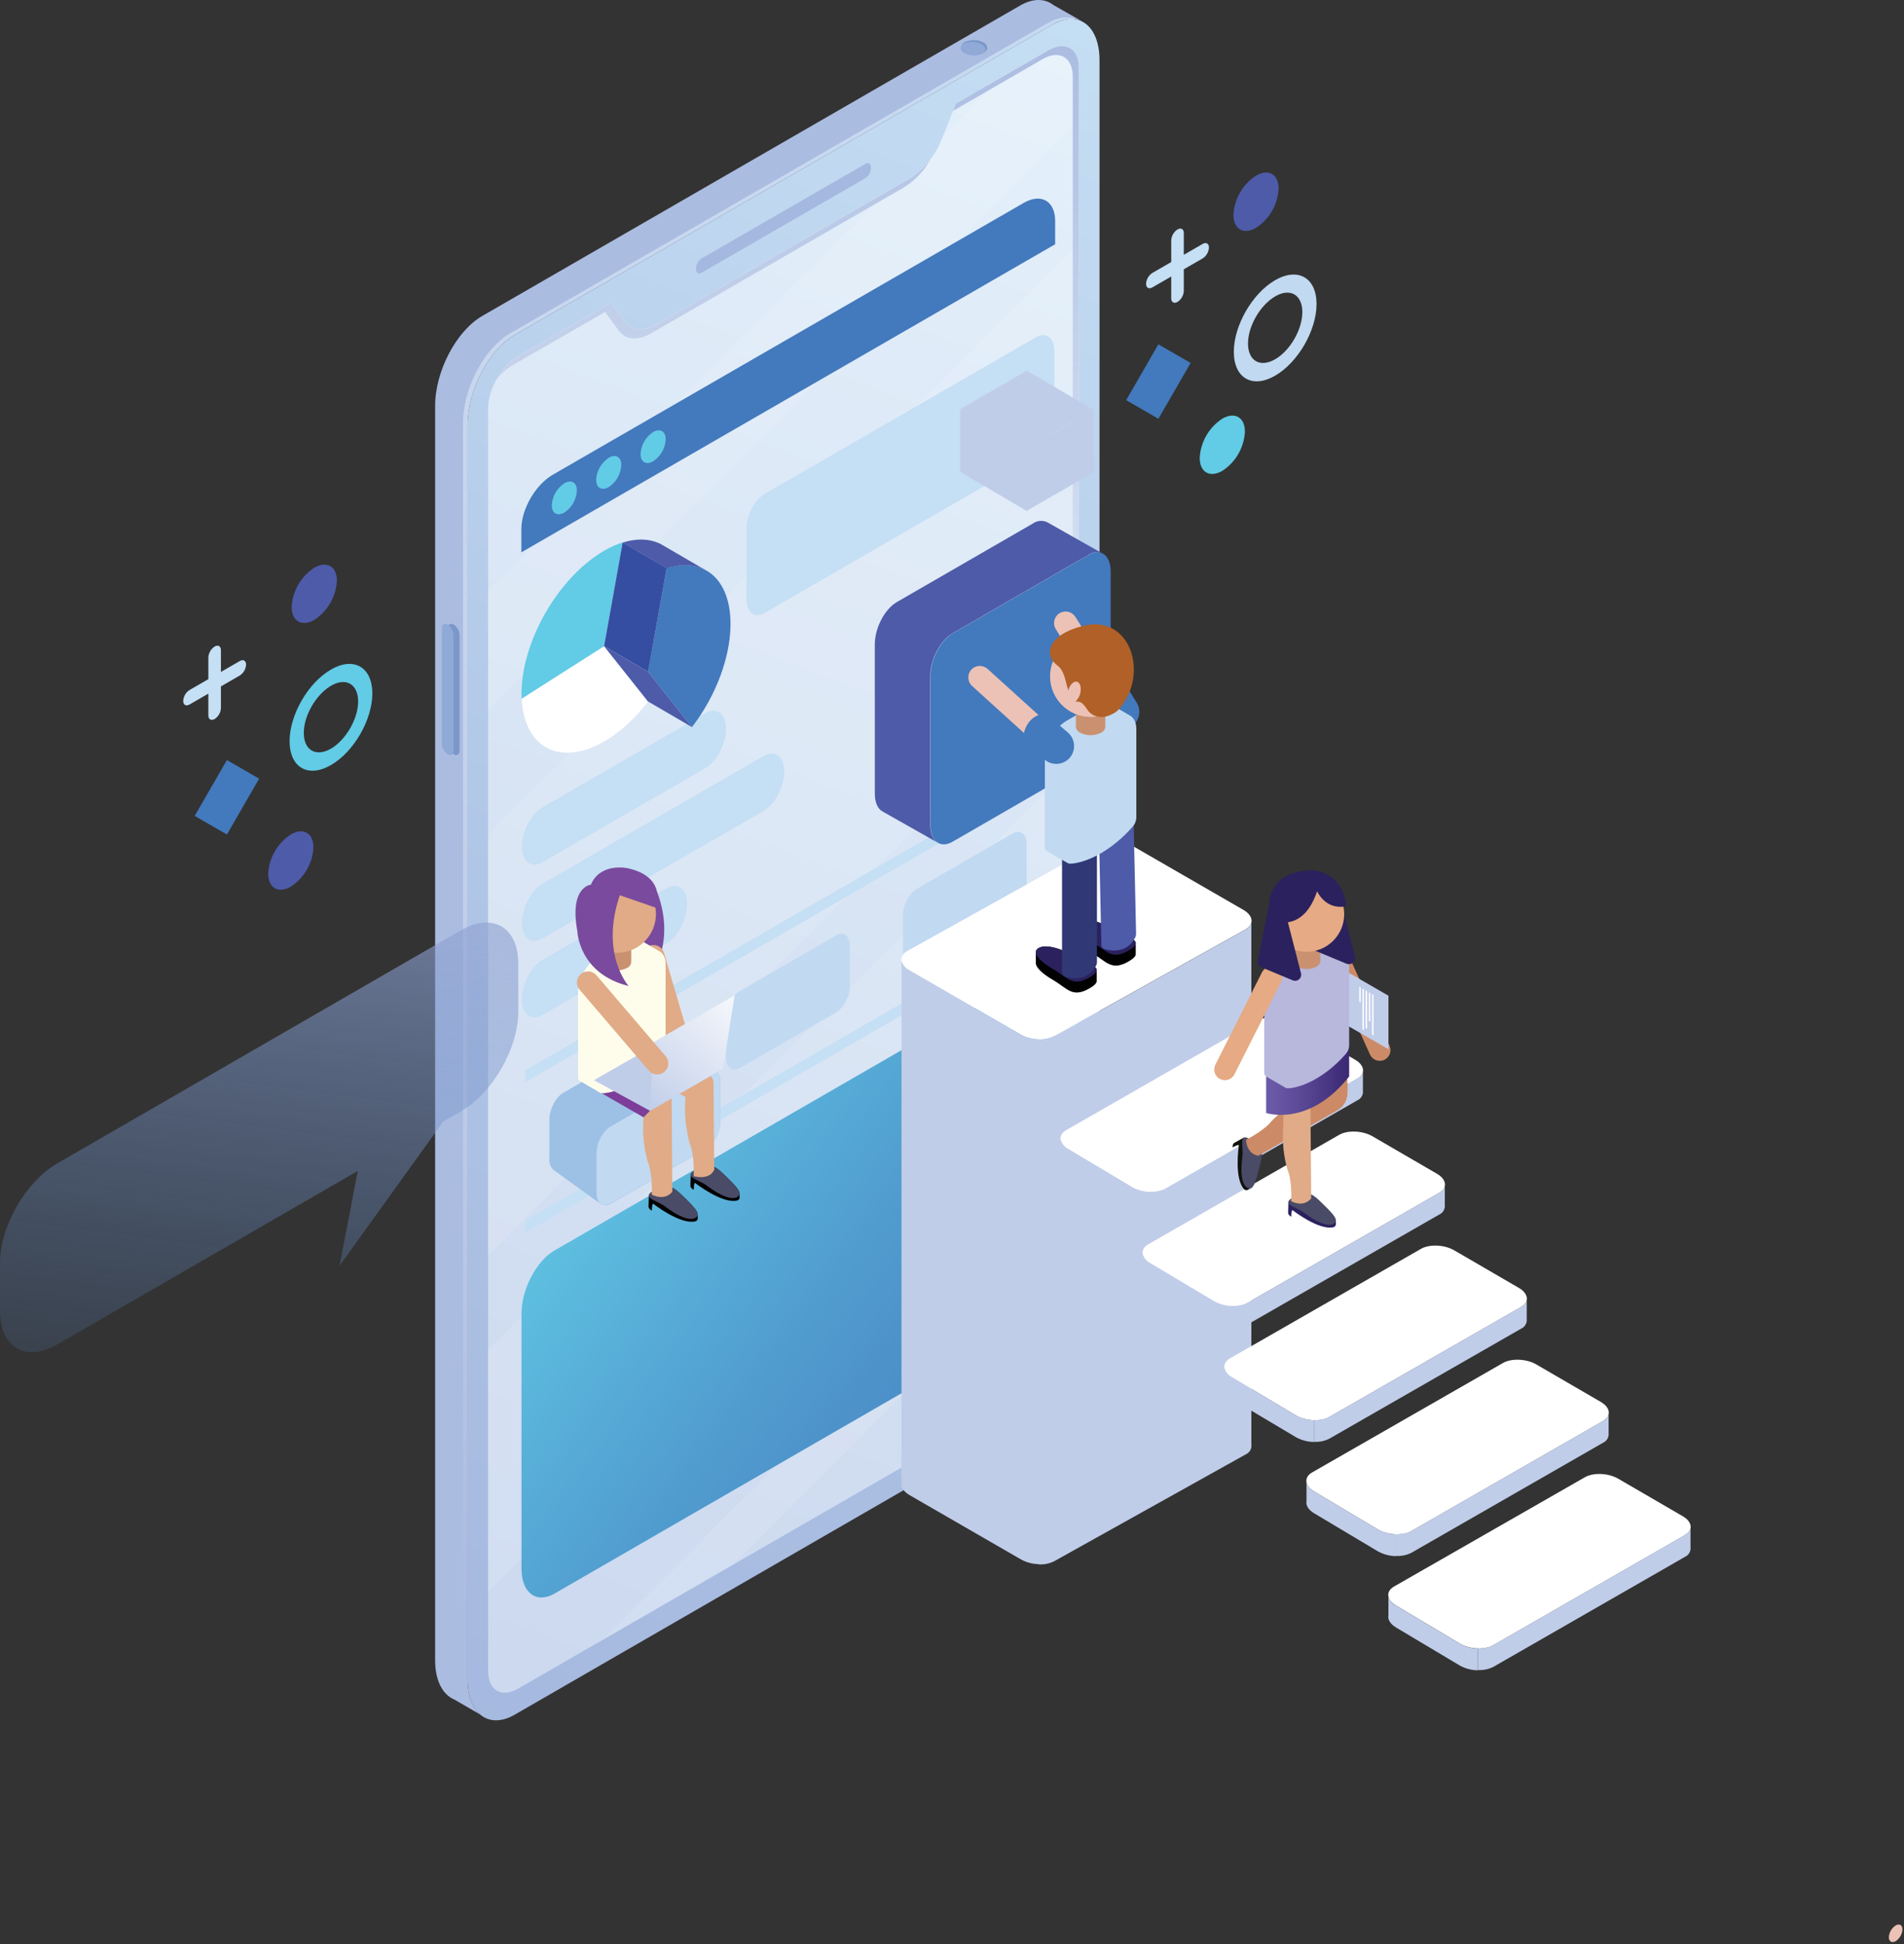 <svg width="659" height="673" viewBox="0 0 659 673" fill="none" xmlns="http://www.w3.org/2000/svg">
<rect x="0" y="0" width="659" height="673" fill="#333333" stroke="none"/>
<path d="M114.552 231.79C106.641 236.35 100.231 247.449 100.231 256.579C100.231 265.709 106.641 269.409 114.552 264.849C122.463 260.29 128.872 249.18 128.872 240.05C128.872 230.92 122.408 227.22 114.552 231.79ZM114.552 259.169C109.361 262.161 105.15 259.735 105.15 253.728C105.15 247.721 109.361 240.452 114.552 237.405C119.742 234.359 123.954 236.84 123.954 242.846C123.954 248.853 119.688 256.176 114.552 259.169V259.169Z" fill="#62CBE6"/>
<path d="M108.491 293.381C108.343 296.095 107.558 298.737 106.199 301.091C104.839 303.444 102.944 305.445 100.667 306.929C96.314 309.432 92.832 307.408 92.832 302.413C92.979 299.696 93.765 297.052 95.127 294.696C96.488 292.34 98.386 290.339 100.667 288.854C104.987 286.362 108.491 288.386 108.491 293.381Z" fill="#4D5BA9"/>
<path d="M116.609 201.05C116.462 203.764 115.676 206.405 114.317 208.759C112.957 211.113 111.062 213.113 108.785 214.597C104.432 217.1 100.95 215.076 100.95 210.081C101.097 207.364 101.883 204.72 103.245 202.364C104.606 200.008 106.504 198.007 108.785 196.523C113.105 194.031 116.609 196.055 116.609 201.05Z" fill="#4D5BA9"/>
<path d="M78.537 263.118L67.378 282.446L78.536 288.888L89.695 269.56L78.537 263.118Z" fill="#4379BD"/>
<path d="M82.995 228.842L76.466 232.607V225.077C76.466 223.684 75.498 223.129 74.29 223.814C73.656 224.226 73.129 224.782 72.751 225.436C72.373 226.09 72.154 226.825 72.114 227.579V235.11L65.585 238.875C64.952 239.287 64.425 239.843 64.046 240.497C63.668 241.151 63.45 241.885 63.408 242.64C63.408 244.022 64.388 244.577 65.585 243.891L72.114 240.115V247.656C72.114 249.038 73.082 249.604 74.29 248.908C74.923 248.498 75.451 247.944 75.829 247.292C76.207 246.639 76.426 245.906 76.466 245.153V237.612L82.995 233.847C83.627 233.436 84.154 232.882 84.532 232.23C84.91 231.578 85.129 230.846 85.172 230.093C85.172 228.711 84.192 228.145 82.995 228.842Z" fill="#C5DFF4"/>
<path d="M441.352 96.988C433.452 101.547 427.043 112.657 427.043 121.787C427.043 130.917 433.452 134.617 441.352 130.047C449.252 125.476 455.673 114.377 455.673 105.258C455.673 96.139 449.263 92.45 441.352 96.988ZM441.352 124.366C436.162 127.37 431.951 124.943 431.951 118.925C431.951 112.908 436.162 105.639 441.352 102.603C446.543 99.567 450.754 102.026 450.754 108.044C450.754 114.061 446.543 121.374 441.352 124.366Z" fill="#C1D9F1"/>
<path d="M430.884 149.449C430.738 152.165 429.953 154.808 428.593 157.163C427.234 159.519 425.338 161.521 423.06 163.007C418.708 165.499 415.236 163.475 415.236 158.491C415.383 155.776 416.168 153.132 417.527 150.777C418.887 148.421 420.782 146.419 423.06 144.933C427.38 142.441 430.884 144.454 430.884 149.449Z" fill="#62CBE6"/>
<path d="M442.549 65.322C442.402 68.037 441.617 70.68 440.257 73.036C438.898 75.391 437.003 77.394 434.725 78.88C430.373 81.372 426.901 79.348 426.901 74.353C427.051 71.638 427.837 68.996 429.196 66.641C430.555 64.285 432.449 62.283 434.725 60.795C439.045 58.303 442.549 60.327 442.549 65.322Z" fill="#4D5BA9"/>
<path d="M400.936 119.199L389.776 138.527L400.934 144.969L412.093 125.641L400.936 119.199Z" fill="#4379BD"/>
<path d="M416.259 84.441L409.73 88.217V80.676C409.73 79.294 408.761 78.739 407.554 79.424C406.922 79.836 406.396 80.39 406.018 81.042C405.64 81.694 405.42 82.426 405.377 83.179V90.72L398.848 94.485C398.215 94.894 397.687 95.448 397.309 96.1C396.931 96.753 396.713 97.486 396.672 98.239C396.672 99.632 397.64 100.187 398.848 99.49L405.377 95.725V103.266C405.377 104.648 406.357 105.203 407.554 104.518C408.186 104.107 408.712 103.553 409.09 102.901C409.468 102.248 409.688 101.516 409.73 100.763V93.222L416.259 89.457C416.891 89.046 417.418 88.493 417.796 87.84C418.174 87.188 418.393 86.456 418.435 85.703C418.424 84.31 417.456 83.744 416.259 84.441Z" fill="#C5DFF4"/>
<path d="M161.833 581.258V147.076C161.833 135.106 169.135 121.134 178.156 115.933L364.233 8.519C373.233 3.317 380.556 8.835 380.556 20.837V455.019C380.556 466.988 373.265 480.971 364.233 486.162L178.156 593.587C169.135 598.777 161.833 593.26 161.833 581.258Z" fill="url(#paint0_linear)"/>
<path d="M374.909 7.681L374.571 7.496C374.687 7.551 374.8 7.613 374.909 7.681V7.681Z" fill="#ABBCE1"/>
<path d="M166.284 593.576C163.531 591.269 161.833 587.047 161.833 581.258V147.076C161.833 135.106 169.135 121.134 178.156 115.933L364.234 8.519C368.162 6.245 371.775 6.016 374.593 7.431L364.658 1.772C361.698 -0.556 357.574 -0.687 353.004 1.957L166.926 109.371C157.927 114.572 150.604 128.512 150.604 140.515V574.696C150.604 581.889 153.237 586.666 157.274 588.352L166.284 593.576Z" fill="#ABBCE1"/>
<path style="mix-blend-mode:screen" d="M362.656 7.964L176.578 115.378C167.579 120.579 160.256 134.519 160.256 146.522V580.703C160.256 585.785 161.583 589.68 163.782 592.118L166.273 593.543C163.52 591.236 161.823 587.014 161.823 581.225V147.044C161.823 135.074 169.124 121.102 178.145 115.9L364.223 8.487C366.686 6.875 369.666 6.25 372.569 6.735C369.795 5.516 366.367 5.81 362.656 7.964ZM374.626 7.475C374.739 7.537 374.848 7.606 374.953 7.681V7.681L374.626 7.475Z" fill="url(#paint1_linear)"/>
<path d="M362.983 17.366L330.871 35.865L326.061 47.944C323.71 53.831 319.532 59.043 314.918 61.676L227.418 112.189C222.847 114.834 218.614 114.507 216.275 111.33L211.454 104.801L179.353 123.299C173.608 126.618 168.95 134.693 168.95 141.32V578.548C168.95 585.175 173.608 587.874 179.353 584.555L362.983 478.643C368.728 475.378 373.385 467.26 373.385 460.623V23.405C373.385 16.767 368.728 14.101 362.983 17.366Z" fill="url(#paint2_linear)"/>
<path d="M299.596 61.633L242.739 94.463C241.716 95.051 240.889 94.463 240.889 93.059C240.9 92.367 241.074 91.686 241.395 91.072C241.716 90.458 242.176 89.928 242.739 89.523L299.596 56.693C300.619 56.105 301.446 56.693 301.446 58.096C301.436 58.789 301.263 59.471 300.942 60.085C300.62 60.699 300.159 61.229 299.596 61.633V61.633Z" fill="#A5B8DF"/>
<path d="M157.176 261.171L156.904 261.008C156.332 260.6 155.864 260.064 155.537 259.442C155.21 258.82 155.034 258.131 155.021 257.428V217.59C155.021 216.219 155.87 215.577 156.904 216.176L157.176 216.328C157.747 216.739 158.214 217.278 158.541 217.901C158.868 218.525 159.045 219.215 159.059 219.919V259.746C159.059 261.117 158.21 261.77 157.176 261.171Z" fill="#7B97C9"/>
<path d="M155.097 261.171L154.814 261.008C154.242 260.6 153.774 260.064 153.447 259.442C153.12 258.82 152.944 258.131 152.932 257.428V217.59C152.932 216.219 153.78 215.577 154.814 216.176L155.097 216.328C155.665 216.742 156.129 217.281 156.453 217.904C156.778 218.527 156.954 219.217 156.969 219.919V259.746C156.99 261.117 156.12 261.77 155.097 261.171Z" fill="#90A9D6"/>
<path d="M340.348 14.678C342.144 15.712 342.144 17.388 340.348 18.432C339.337 18.947 338.219 19.216 337.084 19.216C335.949 19.216 334.83 18.947 333.819 18.432C332.024 17.344 332.024 15.712 333.819 14.678C334.83 14.163 335.949 13.895 337.084 13.895C338.219 13.895 339.337 14.163 340.348 14.678V14.678Z" fill="#90A9D6"/>
<path d="M340.348 14.678C339.337 14.163 338.218 13.895 337.083 13.895C335.948 13.895 334.83 14.163 333.819 14.678C333.415 14.904 333.065 15.216 332.796 15.592C332.926 15.494 333.046 15.396 333.188 15.309C334.199 14.794 335.317 14.526 336.452 14.526C337.587 14.526 338.706 14.794 339.717 15.309C341.044 16.082 341.382 17.203 340.739 18.149C342.111 17.105 341.98 15.625 340.348 14.678Z" fill="#7B97C9"/>
<g style="mix-blend-mode:overlay" opacity="0.32">
<g style="mix-blend-mode:overlay" opacity="0.32">
<path d="M373.331 230.191V84.506L168.896 288.942V434.626L373.331 230.191Z" fill="white"/>
</g>
<g style="mix-blend-mode:overlay" opacity="0.32">
<path d="M168.896 246.133L373.331 41.698V23.405C373.331 16.768 368.673 14.08 362.928 17.399L346.496 26.877L326.43 46.953L326.006 48.042C323.656 53.929 319.477 59.141 314.863 61.774L307.246 66.181L168.896 204.532V246.133Z" fill="white"/>
</g>
<g style="mix-blend-mode:overlay" opacity="0.32">
<path d="M373.331 346.582V262.891L168.896 467.337V551.017L373.331 346.582Z" fill="white"/>
</g>
<g style="mix-blend-mode:overlay" opacity="0.32">
<path d="M373.331 421.927V402.786L208.07 568.047L253.36 541.898L373.331 421.927Z" fill="white"/>
</g>
</g>
<path style="mix-blend-mode:overlay" d="M314.918 61.742L227.417 112.255C222.847 114.899 218.614 114.572 216.275 111.395L211.454 104.866L179.353 123.365C176.202 125.336 173.621 128.097 171.866 131.374C173.355 129.419 175.201 127.765 177.307 126.499L209.419 108L214.229 114.529C216.579 117.695 220.758 118.022 225.372 115.388L312.872 64.875C316.697 62.48 319.85 59.151 322.034 55.202C320.118 57.831 317.699 60.054 314.918 61.742V61.742ZM362.982 17.366L330.87 35.865L329.88 38.367L360.893 20.456C366.638 17.137 371.296 19.825 371.296 26.463V463.746C371.177 467.278 370.174 470.723 368.379 473.768C371.402 470.029 373.155 465.425 373.385 460.623V23.405C373.385 16.767 368.728 14.101 362.982 17.366Z" fill="url(#paint3_linear)"/>
<path d="M244.142 265.916L187.775 298.463C183.847 300.726 180.647 298.321 180.647 293.076C180.647 287.831 183.847 281.738 187.775 279.463L244.142 246.916C248.082 244.653 251.27 247.058 251.27 252.303C251.27 257.548 248.082 263.641 244.142 265.916Z" fill="#C5DFF4"/>
<path d="M264.306 280.704L187.775 324.884C183.847 327.158 180.647 324.753 180.647 319.497C180.647 314.252 183.847 308.159 187.775 305.895L264.306 261.704C268.245 259.43 271.434 261.846 271.434 267.091C271.434 272.347 268.245 278.441 264.306 280.704Z" fill="#C5DFF4"/>
<path d="M230.682 326.571L187.775 351.338C183.847 353.612 180.647 351.196 180.647 345.897C180.647 340.652 183.847 334.558 187.775 332.284L230.682 307.517C234.621 305.243 237.809 307.658 237.809 312.903C237.809 318.203 234.621 324.297 230.682 326.571Z" fill="#C5DFF4"/>
<path d="M353.537 458.348L191.921 551.659C185.642 555.293 180.495 551.398 180.495 543.019V454.724C180.495 446.345 185.642 436.508 191.921 432.885L353.537 339.574C359.826 335.939 364.973 339.835 364.973 348.214V436.508C364.973 444.887 359.826 454.724 353.537 458.348Z" fill="url(#paint4_linear)"/>
<path d="M365.202 84.56V76.508C365.202 69.587 360.338 66.78 354.32 70.24L191.334 164.334C185.338 167.806 180.452 176.228 180.452 183.149V191.201L365.202 84.56Z" fill="#4379BD"/>
<path d="M199.68 169.819C199.607 171.342 199.174 172.826 198.418 174.15C197.661 175.474 196.602 176.6 195.327 177.436C192.912 178.829 190.975 177.697 190.975 174.912C191.049 173.389 191.483 171.905 192.239 170.582C192.995 169.258 194.053 168.132 195.327 167.294C197.721 165.901 199.68 167.033 199.68 169.819Z" fill="#62CBE6"/>
<path d="M215.045 161.005C214.97 162.527 214.537 164.011 213.781 165.334C213.025 166.658 211.966 167.784 210.693 168.622C208.277 170.015 206.34 168.883 206.34 166.097C206.413 164.574 206.845 163.09 207.602 161.766C208.358 160.442 209.417 159.316 210.693 158.48C213.087 157.033 215.045 158.164 215.045 161.005Z" fill="#62CBE6"/>
<path d="M230.409 152.082C230.335 153.604 229.902 155.088 229.145 156.411C228.389 157.735 227.331 158.861 226.057 159.699C223.641 161.092 221.704 159.96 221.704 157.174C221.777 155.651 222.21 154.167 222.966 152.843C223.723 151.519 224.782 150.393 226.057 149.557C228.451 148.164 230.409 149.296 230.409 152.082Z" fill="#62CBE6"/>
<path d="M209.081 223.684L224.316 242.868C212.128 258.734 196.023 264.958 186.926 257.297C183.107 254.033 180.887 248.668 180.571 241.878L209.081 223.684Z" fill="white"/>
<path d="M209.082 223.684L180.528 241.878C180.06 231.627 183.977 219.179 191.072 208.449C197.906 198.101 206.927 190.483 215.502 187.774L209.082 223.684Z" fill="#62CBE6"/>
<path d="M224.306 232.541L230.737 196.632C236.939 194.706 242.489 195.544 246.504 198.895C256.385 207.252 254.503 229.299 242.326 247.743C241.419 249.107 240.48 250.424 239.507 251.693L224.306 232.541Z" fill="#4379BD"/>
<path d="M230.737 196.664L215.502 187.807L209.082 223.684L224.316 232.541L230.737 196.664Z" fill="#354EA1"/>
<path d="M244.861 197.741L229.724 188.938C225.883 186.522 220.943 186.12 215.502 187.85L230.736 196.708C236.134 194.988 241.03 195.38 244.861 197.741Z" fill="#4D5BA9"/>
<path d="M224.294 242.835L239.528 251.726L224.294 232.541L209.06 223.684L224.294 242.868V242.835Z" fill="#4D5BA9"/>
<path d="M365.202 320.792L181.91 426.617V422.515L365.202 316.701V320.792Z" fill="#C5DFF4"/>
<path d="M365.202 268.734L181.91 374.559V370.457L365.202 264.632V268.734Z" fill="#C5DFF4"/>
<path d="M289.312 350.532L256.167 369.662C253.49 371.218 251.313 369.575 251.313 365.995V352.284C251.313 348.704 253.49 344.558 256.167 343.013L289.312 323.872C292 322.327 294.166 323.97 294.166 327.539V341.261C294.166 344.83 292 348.987 289.312 350.532Z" fill="#C1D9F1"/>
<path d="M350.48 315.221L317.334 334.351C314.646 335.907 312.48 334.264 312.48 330.684V316.973C312.48 313.393 314.657 309.247 317.334 307.702L350.48 288.561C353.156 287.015 355.333 288.658 355.333 292.228V305.95C355.333 309.519 353.156 313.676 350.48 315.221Z" fill="#C1D9F1"/>
<path d="M207.841 416.726C208.347 417.088 208.954 417.283 209.576 417.283C210.199 417.283 210.806 417.088 211.312 416.726L244.458 397.585C247.146 396.04 249.311 391.883 249.311 388.314V374.505C249.383 373.799 249.286 373.086 249.026 372.425C248.767 371.764 248.353 371.175 247.82 370.707L231.628 359.14C231.122 358.777 230.515 358.583 229.893 358.583C229.27 358.583 228.663 358.777 228.157 359.14L195.011 378.281C192.323 379.826 190.158 383.972 190.158 387.552V401.263C190.087 401.969 190.186 402.681 190.445 403.342C190.704 404.002 191.117 404.591 191.649 405.061L207.841 416.726Z" fill="#9DC0E5"/>
<path d="M244.458 397.487L211.312 416.628C208.635 418.173 206.459 416.53 206.459 412.961V399.239C206.459 395.669 208.635 391.513 211.312 389.967L244.458 370.826C247.146 369.281 249.311 370.924 249.311 374.505V388.215C249.311 391.785 247.146 395.942 244.458 397.487Z" fill="#C1D9F1"/>
<path d="M358.597 157.925L264.72 212.149C261.216 214.173 258.365 212.018 258.365 207.35V183.084C258.365 178.405 261.216 172.964 264.72 170.94L358.575 116.76C362.09 114.725 364.93 116.879 364.93 121.559V145.77C364.952 150.471 362.112 155.901 358.597 157.925Z" fill="#C5DFF4"/>
<path d="M300.13 181.212L264.612 201.724C263.763 202.214 263.077 201.724 263.077 200.571V200.473C263.087 199.9 263.231 199.338 263.497 198.832C263.764 198.325 264.145 197.889 264.612 197.556L300.13 177.044C300.978 176.555 301.664 177.044 301.664 178.198V178.296C301.654 178.868 301.51 179.43 301.244 179.937C300.977 180.443 300.596 180.88 300.13 181.212V181.212Z" fill="url(#paint5_linear)"/>
<path d="M310.141 167.404L264.612 193.65C263.763 194.14 263.077 193.65 263.077 192.497V192.399C263.087 191.825 263.231 191.262 263.497 190.753C263.763 190.245 264.145 189.806 264.612 189.472L310.141 163.192C310.989 162.703 311.675 163.192 311.675 164.346V164.433C311.674 165.014 311.534 165.587 311.267 166.104C311.001 166.62 310.614 167.066 310.141 167.404V167.404Z" fill="url(#paint6_linear)"/>
<path d="M310.141 159.373L264.612 185.663C263.763 186.142 263.077 185.663 263.077 184.499V184.412C263.085 183.837 263.228 183.273 263.495 182.765C263.761 182.256 264.144 181.818 264.612 181.484L310.141 155.205C310.989 154.715 311.675 155.205 311.675 156.358V156.445C311.667 157.02 311.524 157.584 311.257 158.092C310.991 158.601 310.608 159.04 310.141 159.373Z" fill="url(#paint7_linear)"/>
<path d="M378.565 163.453L355.332 176.86V155.14L378.565 141.733V163.453Z" fill="url(#paint8_linear)"/>
<path d="M378.565 141.733L378.412 141.82L355.561 128.414V128.24L332.328 141.657V163.366L355.332 176.859V155.139L378.565 141.733Z" fill="#C0CDE9"/>
<path d="M376.802 264.186L329.695 291.39C325.473 293.828 322.078 291.238 322.078 285.601V233.913C322.078 228.276 325.506 221.736 329.695 219.288L376.802 192.083C381.035 189.646 384.42 192.236 384.42 197.872V249.528C384.42 255.197 380.981 261.748 376.802 264.186Z" fill="#4379BD"/>
<path d="M321.99 285.601V233.913C321.99 228.276 325.418 221.736 329.608 219.288L376.715 192.083C377.411 191.597 378.22 191.295 379.066 191.208C379.911 191.12 380.765 191.249 381.546 191.583V191.583L362.47 180.788C361.679 180.413 360.803 180.256 359.93 180.333C359.058 180.409 358.222 180.717 357.508 181.223L310.401 208.428C306.179 210.865 302.784 217.416 302.784 223.053V274.708C302.784 277.908 303.872 280.149 305.603 280.998L324.689 291.793C323.035 290.889 321.99 288.713 321.99 285.601Z" fill="#4D5BA9"/>
<path d="M357.454 240.137C361.589 235.784 364.517 229.429 364.517 223.956C364.517 216.73 359.446 213.803 353.2 217.427C346.954 221.05 341.872 229.81 341.872 237.014C341.872 242.455 344.799 245.491 348.945 245.045C339.293 252.825 331.948 266.667 331.534 278.604L374.931 253.576C374.441 242.15 367.107 236.775 357.454 240.137Z" fill="url(#paint9_linear)"/>
<path d="M431.211 321.685L364.898 358.682C361.96 360.38 356.78 360.162 353.385 358.204L314.776 335.896C311.381 333.937 311.011 330.945 313.949 329.258L380.328 292.26C383.266 290.563 388.446 290.78 391.83 292.739L430.471 315.047C433.757 317.005 434.127 319.998 431.211 321.685Z" fill="white"/>
<path d="M433.115 500.026V319.389C432.982 319.896 432.742 320.369 432.409 320.775C432.077 321.181 431.66 321.51 431.189 321.739L364.875 358.737C363.218 359.565 361.371 359.94 359.521 359.825V541.55C361.371 541.665 363.218 541.29 364.875 540.462L431.189 503.464C431.84 503.179 432.381 502.689 432.729 502.068C433.077 501.448 433.212 500.73 433.115 500.026V500.026Z" fill="url(#paint10_linear)"/>
<path style="mix-blend-mode:color-dodge" d="M353.362 358.204L314.776 335.896C314.111 335.579 313.522 335.124 313.047 334.561C312.572 333.998 312.223 333.34 312.022 332.632V513.269C311.729 514.727 312.665 516.337 314.776 517.556L353.417 539.864C355.308 540.894 357.422 541.447 359.576 541.474V359.749C357.409 359.75 355.276 359.22 353.362 358.204V358.204Z" fill="url(#paint11_linear)"/>
<path d="M353.362 358.204L314.776 335.896C314.111 335.579 313.522 335.124 313.047 334.561C312.572 333.998 312.223 333.34 312.022 332.632V513.269C311.729 514.727 312.665 516.337 314.776 517.556L353.417 539.864C355.308 540.894 357.422 541.447 359.576 541.474V359.749C357.409 359.75 355.276 359.22 353.362 358.204V358.204Z" fill="#C0CDE9"/>
<path d="M469.797 373.427L403.419 411.513C400.481 413.211 395.301 412.993 391.917 411.034L369.859 397.878C366.464 395.92 366.094 392.927 369.032 391.23L435.095 353.339C438.033 351.642 443.213 351.86 446.597 353.818L468.916 366.789C472.365 368.748 472.735 371.74 469.797 373.427Z" fill="white"/>
<path d="M471.724 377.552V371.022C471.591 371.53 471.351 372.003 471.018 372.409C470.686 372.814 470.269 373.143 469.798 373.373L403.419 411.459C401.768 412.293 399.922 412.669 398.076 412.547V420.088C399.922 420.21 401.767 419.834 403.419 419L469.798 380.914C470.436 380.633 470.967 380.154 471.314 379.549C471.66 378.944 471.804 378.244 471.724 377.552V377.552Z" fill="url(#paint12_linear)"/>
<path style="mix-blend-mode:color-dodge" d="M391.971 411.034L369.913 397.878C369.247 397.563 368.657 397.109 368.182 396.546C367.706 395.982 367.358 395.324 367.16 394.614V401.143C366.856 402.601 367.802 404.211 369.913 405.43L391.971 418.597C393.865 419.619 395.978 420.168 398.13 420.197V412.656C395.975 412.625 393.861 412.069 391.971 411.034V411.034Z" fill="url(#paint13_linear)"/>
<path d="M391.971 411.034L369.913 397.878C369.247 397.563 368.657 397.109 368.182 396.546C367.706 395.982 367.358 395.324 367.16 394.614V401.143C366.856 402.601 367.802 404.211 369.913 405.43L391.971 418.597C393.865 419.619 395.978 420.168 398.13 420.197V412.656C395.975 412.625 393.861 412.069 391.971 411.034V411.034Z" fill="#C0CDE9"/>
<path d="M498.144 412.928L431.766 451.014C428.828 452.712 423.659 452.494 420.264 450.536L398.261 437.401C394.866 435.443 394.496 432.45 397.434 430.753L463.497 392.862C466.435 391.165 471.615 391.382 474.999 393.341L497.317 406.312C500.712 408.249 501.082 411.285 498.144 412.928Z" fill="white"/>
<path d="M500.071 417.085V410.556C499.938 411.063 499.697 411.536 499.365 411.942C499.032 412.348 498.616 412.677 498.144 412.906L431.766 450.992C430.114 451.827 428.269 452.202 426.423 452.08V459.621C428.269 459.743 430.114 459.367 431.766 458.533L498.144 420.447C498.782 420.166 499.314 419.688 499.66 419.083C500.007 418.478 500.151 417.777 500.071 417.085V417.085Z" fill="url(#paint14_linear)"/>
<path style="mix-blend-mode:color-dodge" d="M420.329 450.536L398.261 437.401C397.595 437.086 397.004 436.632 396.529 436.069C396.054 435.505 395.706 434.846 395.508 434.137V440.666C395.203 442.124 396.15 443.734 398.261 444.953L420.329 458.077C422.223 459.098 424.336 459.647 426.488 459.676V452.135C424.336 452.111 422.221 451.562 420.329 450.536V450.536Z" fill="url(#paint15_linear)"/>
<path d="M420.329 450.536L398.261 437.401C397.595 437.086 397.004 436.632 396.529 436.069C396.054 435.505 395.706 434.846 395.508 434.137V440.666C395.203 442.124 396.15 443.734 398.261 444.953L420.329 458.077C422.223 459.098 424.336 459.647 426.488 459.676V452.135C424.336 452.111 422.221 451.562 420.329 450.536V450.536Z" fill="#C0CDE9"/>
<path d="M526.491 452.429L460.112 490.515C457.174 492.213 452.005 491.995 448.61 490.036L426.553 476.88C423.158 474.922 422.788 471.929 425.726 470.232L491.789 432.341C494.727 430.644 499.907 430.861 503.291 432.82L525.609 445.791C529.059 447.75 529.429 450.742 526.491 452.429Z" fill="white"/>
<path d="M528.417 456.586V450.057C528.285 450.564 528.044 451.037 527.712 451.443C527.379 451.849 526.963 452.177 526.491 452.407L460.113 490.493C458.461 491.327 456.616 491.703 454.77 491.581V499.122C456.616 499.244 458.461 498.868 460.113 498.034L526.491 459.948C527.129 459.667 527.66 459.189 528.007 458.584C528.353 457.978 528.497 457.278 528.417 456.586Z" fill="url(#paint16_linear)"/>
<path style="mix-blend-mode:color-dodge" d="M448.621 490.036L426.564 476.88C425.898 476.565 425.307 476.11 424.832 475.547C424.357 474.984 424.009 474.325 423.811 473.615V480.144C423.506 481.602 424.453 483.213 426.564 484.432L448.621 497.577C450.515 498.599 452.628 499.147 454.78 499.176V491.635C452.628 491.612 450.513 491.062 448.621 490.036Z" fill="url(#paint17_linear)"/>
<path d="M448.621 490.036L426.564 476.88C425.898 476.565 425.307 476.11 424.832 475.547C424.357 474.984 424.009 474.325 423.811 473.615V480.144C423.506 481.602 424.453 483.213 426.564 484.432L448.621 497.577C450.515 498.599 452.628 499.147 454.78 499.176V491.635C452.628 491.612 450.513 491.062 448.621 490.036Z" fill="#C0CDE9"/>
<path d="M554.839 491.929L488.514 530.015C485.587 531.713 480.407 531.495 477.012 529.536L454.955 516.38C451.56 514.422 451.19 511.429 454.128 509.732L520.191 471.841C523.129 470.144 528.309 470.361 531.704 472.32L554.012 485.291C557.439 487.25 557.777 490.242 554.839 491.929Z" fill="white"/>
<path d="M556.764 496.086V489.557C556.632 490.065 556.391 490.538 556.058 490.943C555.726 491.349 555.31 491.678 554.838 491.908L488.514 529.994C486.862 530.828 485.017 531.204 483.171 531.082V538.623C485.017 538.744 486.862 538.369 488.514 537.535L554.838 499.449C555.476 499.167 556.007 498.689 556.354 498.084C556.701 497.479 556.844 496.779 556.764 496.086Z" fill="url(#paint18_linear)"/>
<path style="mix-blend-mode:color-dodge" d="M477.012 529.537L454.954 516.381C454.288 516.066 453.697 515.611 453.222 515.048C452.747 514.485 452.399 513.826 452.201 513.116V519.645C451.897 521.103 452.843 522.714 454.954 523.933L477.012 537.1C478.906 538.121 481.019 538.67 483.171 538.699V531.158C481.016 531.128 478.902 530.571 477.012 529.537V529.537Z" fill="url(#paint19_linear)"/>
<path d="M477.012 529.537L454.954 516.381C454.288 516.066 453.697 515.611 453.222 515.048C452.747 514.485 452.399 513.826 452.201 513.116V519.645C451.897 521.103 452.843 522.714 454.954 523.933L477.012 537.1C478.906 538.121 481.019 538.67 483.171 538.699V531.158C481.016 531.128 478.902 530.571 477.012 529.537V529.537Z" fill="#C0CDE9"/>
<path d="M583.185 531.43L516.872 569.516C513.934 571.214 508.754 570.996 505.359 569.038L483.302 555.882C479.907 553.923 479.537 550.93 482.475 549.233L548.538 511.397C551.476 509.699 556.656 509.917 560.051 511.876L582.358 524.847C585.732 526.751 586.123 529.744 583.185 531.43Z" fill="white"/>
<path d="M585.111 535.587V529.058C584.978 529.565 584.738 530.038 584.405 530.444C584.073 530.85 583.656 531.179 583.185 531.408L516.871 569.494C515.215 570.327 513.367 570.703 511.518 570.582V578.123C513.367 578.244 515.215 577.868 516.871 577.035L583.185 538.949C583.823 538.668 584.354 538.19 584.701 537.585C585.047 536.98 585.191 536.279 585.111 535.587V535.587Z" fill="url(#paint20_linear)"/>
<path style="mix-blend-mode:color-dodge" d="M505.358 569.07L483.301 555.914C482.635 555.599 482.044 555.145 481.569 554.581C481.094 554.018 480.746 553.359 480.548 552.649V559.178C480.243 560.637 481.19 562.247 483.301 563.466L505.358 576.633C507.253 577.655 509.366 578.203 511.518 578.232V570.691C509.363 570.661 507.249 570.104 505.358 569.07Z" fill="url(#paint21_linear)"/>
<path d="M505.358 569.07L483.301 555.914C482.635 555.599 482.044 555.145 481.569 554.581C481.094 554.018 480.746 553.359 480.548 552.649V559.178C480.243 560.637 481.19 562.247 483.301 563.466L505.358 576.633C507.253 577.655 509.366 578.203 511.518 578.232V570.691C509.363 570.661 507.249 570.104 505.358 569.07Z" fill="#C0CDE9"/>
<path d="M358.52 333.317C358.423 334.906 360.828 337.148 364.484 339.259C369.348 342.066 371.078 345.625 377.085 342.153C378.815 341.163 379.533 340.369 379.577 339.683V335.94C379.74 334.199 375.572 333.122 372.068 331.098C367.204 328.29 361.97 326.745 359.467 328.203C359.201 328.325 358.972 328.517 358.806 328.759C358.639 329 358.541 329.282 358.52 329.574V333.317Z" fill="#010101"/>
<path d="M364.484 335.483C359.62 332.664 356.975 329.639 359.467 328.203C361.959 326.767 367.204 328.29 372.068 331.097C376.932 333.905 383.102 334.906 377.085 338.377C371.067 341.849 369.348 338.29 364.484 335.483Z" fill="#2B215E"/>
<path d="M372.035 324.002C371.948 325.591 374.353 327.822 378.01 329.944C382.874 332.751 384.604 336.31 390.611 332.838C392.33 331.837 393.059 331.054 393.092 330.357V326.625C393.266 324.884 389.098 323.807 385.594 321.783C380.73 318.975 375.485 317.43 372.993 318.888C372.726 319.011 372.497 319.203 372.328 319.444C372.16 319.685 372.059 319.966 372.035 320.259V324.002Z" fill="#010101"/>
<path d="M378.01 326.157C373.146 323.349 370.49 320.324 372.993 318.888C375.496 317.452 380.73 318.975 385.594 321.783C390.458 324.59 396.628 325.591 390.611 329.062C384.593 332.534 382.874 328.975 378.01 326.157Z" fill="#2B215E"/>
<path d="M366.693 212.302C367.589 211.738 368.673 211.553 369.705 211.787C370.738 212.022 371.635 212.657 372.199 213.553L388.772 239.952C389.336 240.848 389.521 241.932 389.287 242.964C389.052 243.997 388.417 244.894 387.521 245.458V245.458C386.625 246.022 385.541 246.207 384.509 245.973C383.476 245.738 382.579 245.103 382.015 244.207L365.42 217.808C365.142 217.363 364.954 216.867 364.867 216.35C364.781 215.832 364.797 215.302 364.915 214.791C365.033 214.279 365.251 213.796 365.556 213.369C365.862 212.942 366.248 212.579 366.693 212.302Z" fill="#ECC2B6"/>
<path d="M377.574 241.203L382.928 249.724C383.804 251.107 385.191 252.088 386.787 252.453C388.383 252.818 390.059 252.537 391.448 251.671V251.671C392.83 250.794 393.809 249.406 394.172 247.81C394.535 246.214 394.252 244.54 393.385 243.151L388.032 234.631C388.032 234.631 381.318 232.106 377.574 241.203Z" fill="#4379BD"/>
<path d="M379.403 334.231C379.591 333.857 379.684 333.442 379.675 333.023V291.303C379.675 288.658 376.954 286.504 373.635 286.504C370.305 286.504 367.585 288.68 367.585 291.303V336.669C367.585 336.996 367.691 337.315 367.887 337.578C368.083 337.841 368.359 338.033 368.673 338.127C370.98 338.834 376.475 339.835 379.403 334.231Z" fill="#303975"/>
<path d="M392.961 324.449C393.142 324.073 393.227 323.658 393.211 323.241L392.297 281.52C392.297 278.887 389.468 276.787 386.149 276.852C382.819 276.928 380.153 279.148 380.208 281.781L381.198 327.147C381.206 327.471 381.316 327.783 381.511 328.041C381.706 328.298 381.977 328.488 382.286 328.584C384.648 329.237 390.165 330.118 392.961 324.449Z" fill="#4D5BA9"/>
<path d="M369.576 298.8C369.73 298.897 369.906 298.953 370.088 298.964C372.765 299.17 382.373 297.081 391.993 286.243C392.774 285.387 393.236 284.288 393.299 283.131V252.411C393.299 250.094 392.461 248.472 391.122 247.721L383.897 243.499C382.58 242.716 380.752 242.814 378.739 243.978L368.88 249.669C366.776 251.045 365.024 252.897 363.767 255.074C362.51 257.252 361.783 259.695 361.643 262.205V293.131C361.613 293.418 361.662 293.707 361.785 293.968C361.908 294.229 362.1 294.451 362.34 294.611L369.576 298.8Z" fill="#C1D9F1"/>
<path d="M372.373 251.541C372.408 251.995 372.565 252.43 372.828 252.802C373.09 253.173 373.448 253.467 373.864 253.652C374.981 254.221 376.217 254.517 377.471 254.517C378.725 254.517 379.961 254.221 381.078 253.652C381.495 253.469 381.855 253.176 382.117 252.804C382.38 252.432 382.536 251.995 382.569 251.541V244.794C382.534 244.341 382.377 243.905 382.114 243.534C381.852 243.162 381.494 242.868 381.078 242.683C379.961 242.115 378.725 241.818 377.471 241.818C376.217 241.818 374.981 242.115 373.864 242.683C373.45 242.87 373.093 243.164 372.831 243.536C372.569 243.907 372.411 244.341 372.373 244.794V251.541Z" fill="#CA9170"/>
<path d="M377.477 248.19C385.229 248.19 391.514 241.905 391.514 234.152C391.514 226.4 385.229 220.115 377.477 220.115C369.724 220.115 363.439 226.4 363.439 234.152C363.439 241.905 369.724 248.19 377.477 248.19Z" fill="#ECC2B6"/>
<path d="M336.093 231.91C336.787 231.111 337.769 230.618 338.824 230.538C339.88 230.459 340.924 230.799 341.73 231.486L364.277 251.922C365.079 252.614 365.574 253.596 365.654 254.653C365.733 255.709 365.391 256.754 364.701 257.559C364.008 258.358 363.026 258.851 361.97 258.931C360.915 259.01 359.87 258.67 359.065 257.983L336.54 237.547C335.737 236.856 335.24 235.876 335.156 234.821C335.073 233.765 335.409 232.719 336.093 231.91V231.91Z" fill="#ECC2B6"/>
<path d="M353.95 256.427L361.567 262.956C362.81 264.019 364.424 264.547 366.055 264.425C367.686 264.303 369.202 263.54 370.273 262.303V262.303C371.333 261.059 371.859 259.446 371.737 257.816C371.615 256.186 370.854 254.67 369.62 253.598L362.003 247.069C362.003 247.069 354.821 246.634 353.95 256.427Z" fill="#4379BD"/>
<path fill-rule="evenodd" clip-rule="evenodd" d="M385.388 246.97C380.959 249.549 377.575 247.591 376.378 245.73C373.342 241.029 372.841 244.163 371.035 241.954C368.673 238.069 369.207 232.77 365.92 230.321C361.208 226.807 362.503 219.81 374.778 216.676C391.286 212.475 397.782 233.259 387.488 245.273C386.918 245.983 386.202 246.562 385.388 246.97V246.97Z" fill="#B16027"/>
<path d="M372.569 242.509C371.383 243.695 370.077 243.347 369.642 241.726C369.454 240.833 369.479 239.909 369.716 239.027C369.952 238.146 370.393 237.333 371.002 236.655C372.188 235.479 373.494 235.828 373.929 237.438C374.119 238.331 374.095 239.256 373.859 240.137C373.622 241.018 373.18 241.831 372.569 242.509V242.509Z" fill="#ECC2B6"/>
<path d="M159.526 322.054L19.881 402.71C8.945 409.021 0 424.473 0 437.14V453.908C0 466.531 8.945 471.7 19.881 465.389L123.823 405.365L117.512 438.195L153.422 388.248L159.494 384.744C170.43 378.433 179.375 362.981 179.375 350.314V333.546C179.407 320.966 170.462 315.754 159.526 322.054Z" fill="url(#paint22_linear)"/>
<path d="M157.622 349.433L21.763 427.869C20.349 428.685 19.195 427.869 19.195 425.932C19.211 424.972 19.452 424.029 19.898 423.178C20.344 422.328 20.983 421.594 21.763 421.035L157.622 342.599C159.026 341.783 160.179 342.654 160.179 344.536C160.163 345.495 159.923 346.437 159.479 347.287C159.035 348.137 158.399 348.872 157.622 349.433V349.433Z" fill="url(#paint23_linear)"/>
<path d="M87.968 407.302L21.426 445.726C20.197 446.433 19.25 445.726 19.25 444.039V443.136C19.258 442.306 19.458 441.49 19.836 440.752C20.214 440.013 20.758 439.373 21.426 438.881L87.968 400.469C89.187 399.761 90.144 400.523 90.144 402.155V403.048C90.135 403.877 89.933 404.692 89.555 405.43C89.178 406.168 88.635 406.809 87.968 407.302Z" fill="url(#paint24_linear)"/>
<path d="M238.952 410.479C238.952 410.991 239.311 411.426 240.04 411.851C240.225 411.981 240.04 409.108 240.682 409.587C240.867 409.729 250.084 416.9 255.22 415.572C255.452 415.502 255.653 415.357 255.793 415.16C255.933 414.963 256.003 414.725 255.993 414.484V413.33C256.069 412.025 254.132 410.066 251.183 407.171C247.919 404.005 245.873 402.035 241.02 404.832C239.627 405.637 239.072 406.236 239.072 406.747L238.952 410.479Z" fill="#010101"/>
<path d="M251.118 407.15C255.036 410.969 257.179 413.222 255.166 414.386C253.153 415.551 249.127 413.799 245.003 410.686C241.379 407.955 236.102 407.618 240.955 404.81C245.808 402.003 247.876 403.983 251.118 407.15Z" fill="#4A4B67"/>
<path d="M247.211 404.973L246.95 374.842C246.943 374.133 246.723 373.444 246.32 372.861C245.916 372.279 245.347 371.832 244.687 371.577L242.336 370.674L232.423 377.257L237.265 379.727C236.797 385.151 237.295 390.615 238.734 395.865C238.734 395.865 240.399 399.26 240.073 407.16C240.073 407.149 245.361 408.803 247.211 404.973Z" fill="#E0AB86"/>
<path d="M224.458 417.683C224.458 418.195 224.817 418.63 225.546 419.065C225.742 419.185 225.546 416.323 226.188 416.802C226.384 416.932 235.59 424.103 240.726 422.787C240.957 422.717 241.159 422.572 241.299 422.375C241.439 422.178 241.509 421.94 241.499 421.699V420.545C241.564 419.239 239.627 417.281 236.678 414.375C233.414 411.22 231.368 409.239 226.515 412.047C225.133 412.841 224.567 413.439 224.567 413.951L224.458 417.683Z" fill="#010101"/>
<path d="M236.645 414.354C240.573 418.184 242.706 420.437 240.693 421.601C238.68 422.765 234.653 421.013 230.529 417.89C226.916 415.159 221.628 414.822 226.481 412.025C231.334 409.228 233.402 411.198 236.645 414.354Z" fill="#4A4B67"/>
<path d="M232.706 412.537L232.423 377.247L220.758 381.034L222.749 386.779C222.287 391.981 222.789 397.223 224.229 402.242C224.229 402.242 225.894 405.638 225.568 413.549C225.546 413.549 229.898 415.986 232.706 412.537Z" fill="#E0AB86"/>
<path d="M222.282 341.337C222.282 341.337 235.274 329.519 227.353 308.507L221.259 330.325L222.282 341.337Z" fill="#7A4A9E"/>
<path d="M237.657 370.13C236.685 370.414 235.639 370.3 234.75 369.815C233.861 369.33 233.2 368.512 232.913 367.541L222.488 332.044C222.205 331.072 222.318 330.026 222.803 329.137C223.289 328.248 224.106 327.587 225.078 327.3V327.3C226.049 327.016 227.093 327.128 227.982 327.611C228.871 328.094 229.532 328.909 229.822 329.879L240.236 365.375C240.52 366.348 240.409 367.393 239.926 368.284C239.443 369.174 238.627 369.838 237.657 370.13V370.13Z" fill="#E0AB86"/>
<path d="M227.036 360.685L244.686 371.566C244.686 371.566 238.549 370.065 222.749 386.801L205.338 376.779L227.036 360.685Z" fill="#7C3E98"/>
<path d="M207.678 378.291C207.827 378.38 207.995 378.433 208.168 378.444C210.725 378.651 219.92 376.637 229.126 366.267C229.876 365.448 230.319 364.394 230.377 363.286V333.85C230.377 331.674 229.583 330.074 228.31 329.356L221.389 325.319C220.127 324.579 218.375 324.666 216.449 325.776L207.014 331.217C205.004 332.532 203.329 334.299 202.125 336.378C200.922 338.457 200.222 340.789 200.083 343.187V372.785C200.053 373.062 200.101 373.341 200.22 373.593C200.339 373.844 200.525 374.058 200.757 374.211L207.678 378.291Z" fill="#FEFDEC"/>
<path d="M208.723 333.056C208.753 333.491 208.902 333.91 209.153 334.267C209.405 334.623 209.749 334.905 210.148 335.08C211.217 335.623 212.399 335.906 213.598 335.906C214.796 335.906 215.978 335.623 217.047 335.08C217.447 334.905 217.791 334.623 218.042 334.267C218.293 333.91 218.442 333.491 218.473 333.056V326.636C218.443 326.2 218.295 325.781 218.043 325.424C217.792 325.067 217.447 324.786 217.047 324.612C215.978 324.069 214.796 323.786 213.598 323.786C212.399 323.786 211.217 324.069 210.148 324.612C209.748 324.786 209.403 325.067 209.152 325.424C208.901 325.781 208.752 326.2 208.723 326.636V333.056Z" fill="#CA9170"/>
<path d="M213.597 329.846C221.019 329.846 227.036 323.829 227.036 316.407C227.036 308.985 221.019 302.968 213.597 302.968C206.175 302.968 200.158 308.985 200.158 316.407C200.158 323.829 206.175 329.846 213.597 329.846Z" fill="#E0AB86"/>
<path d="M217.581 341.337C217.581 341.337 207.58 330.325 214.523 309.922L226.961 314.209C226.961 314.209 231.248 303.599 217.167 300.542C217.167 300.542 207.787 298.507 204.522 306.255C204.522 306.255 196.981 306.864 199.832 322.37C199.832 322.37 200.246 337.05 217.581 341.337Z" fill="#7A4A9E"/>
<path d="M250.28 369.967L224.969 384.527L205.556 373.939L231.454 359.118L250.28 369.967Z" fill="#C0CDE9"/>
<path d="M250.28 369.967L254.262 344.58L226.155 360.783L224.969 384.527L250.28 369.967Z" fill="url(#paint25_linear)"/>
<path d="M229.975 371.022C229.592 371.355 229.146 371.609 228.664 371.768C228.181 371.927 227.672 371.988 227.166 371.949C226.66 371.909 226.166 371.77 225.714 371.538C225.263 371.306 224.861 370.986 224.534 370.598L200.594 342.599C200.268 342.218 200.021 341.776 199.866 341.298C199.711 340.821 199.651 340.318 199.691 339.818C199.73 339.318 199.867 338.83 200.095 338.383C200.323 337.936 200.637 337.538 201.019 337.213C201.402 336.88 201.848 336.626 202.33 336.467C202.813 336.308 203.322 336.247 203.828 336.286C204.334 336.326 204.828 336.465 205.279 336.697C205.731 336.929 206.132 337.249 206.46 337.637L230.399 365.636C231.055 366.407 231.378 367.407 231.299 368.417C231.219 369.426 230.743 370.363 229.975 371.022V371.022Z" fill="#E0AB86"/>
<path d="M427.261 395.604C426.804 395.811 426.629 396.366 426.586 397.139C426.586 397.356 428.893 395.811 428.762 396.595C428.762 396.823 427.076 408.02 430.645 411.731C430.82 411.89 431.042 411.988 431.278 412.01C431.513 412.031 431.75 411.976 431.951 411.851L432.919 411.307C434.062 410.741 434.813 408.151 435.835 404.299C436.924 400.044 437.631 397.356 432.952 394.592C431.613 393.809 430.852 393.624 430.416 393.863L427.261 395.604Z" fill="#10120C"/>
<path d="M435.879 404.299C434.518 409.435 433.637 412.319 431.689 411.165C429.741 410.012 429.306 405.79 429.97 400.817C430.557 396.464 428.316 391.839 432.995 394.592C437.674 397.345 437 400.044 435.879 404.299Z" fill="#4A4B67"/>
<path d="M466.033 371.468L456.424 374.983L452.528 379.412C447.915 381.503 443.725 384.425 440.167 388.03C440.167 388.03 438.099 391.055 431.266 394.559C431.266 394.559 431.266 399.336 435.52 400.109L462.91 384.352C463.852 383.806 464.653 383.046 465.246 382.133C465.84 381.219 466.21 380.179 466.327 379.096C466.544 376.551 466.445 373.989 466.033 371.468V371.468Z" fill="#CC8A67"/>
<path d="M445.836 419.86C445.836 420.349 446.184 420.774 446.848 421.187C447.033 421.307 446.848 418.532 447.468 419.011C447.653 419.141 456.587 426.095 461.614 424.811C461.84 424.735 462.034 424.588 462.168 424.391C462.301 424.195 462.367 423.96 462.354 423.723V422.635C462.42 421.372 460.548 419.446 457.686 416.66C454.541 413.592 452.528 411.677 447.827 414.397C446.478 415.17 445.945 415.757 445.934 416.247L445.836 419.86Z" fill="#2B215E"/>
<path d="M457.642 416.628C461.44 420.338 463.519 422.526 461.571 423.646C459.623 424.767 455.716 423.081 451.712 420.056C448.197 417.4 443.083 417.074 447.784 414.364C452.484 411.655 454.498 413.559 457.642 416.628Z" fill="#4A4B67"/>
<path d="M453.823 414.854L453.54 380.642L444.269 383.645L444.182 389.881C443.73 394.924 444.213 400.008 445.607 404.876C445.607 404.876 447.229 408.14 446.902 415.844C446.892 415.844 451.048 418.206 453.823 414.854Z" fill="#E0AB86"/>
<path d="M479.09 366.92C478.194 367.32 477.177 367.351 476.259 367.007C475.341 366.663 474.595 365.971 474.182 365.081L459.503 332.632C459.097 331.737 459.063 330.718 459.408 329.798C459.753 328.878 460.448 328.132 461.342 327.724V327.724C462.237 327.318 463.256 327.284 464.176 327.629C465.096 327.974 465.842 328.669 466.25 329.563L480.94 362.012C481.342 362.909 481.373 363.928 481.026 364.847C480.68 365.767 479.984 366.512 479.09 366.92V366.92Z" fill="#CC8A67"/>
<path d="M480.56 363.231L457.566 349.956V331.413L480.56 344.689V363.231Z" fill="#C0CDE9"/>
<path d="M474.9 358.225V344.155L475.39 344.438V358.508L474.9 358.225Z" fill="url(#paint26_linear)"/>
<path d="M473.791 353.416V343.514L474.281 343.797V353.699L473.791 353.416Z" fill="url(#paint27_linear)"/>
<path d="M472.67 355.853V342.872L473.17 343.154V356.136L472.67 355.853Z" fill="url(#paint28_linear)"/>
<path d="M471.561 356.3V342.229L472.061 342.512V356.582L471.561 356.3Z" fill="url(#paint29_linear)"/>
<path d="M470.45 346.745V341.587L470.951 341.87V347.028L470.45 346.745Z" fill="url(#paint30_linear)"/>
<path d="M438.229 372.655V385.289C438.229 385.289 453.04 390.294 466.957 372.655V360.424L438.229 372.655Z" fill="url(#paint31_linear)"/>
<path d="M444.944 376.572C445.088 376.663 445.253 376.715 445.423 376.724C447.904 376.92 456.827 374.973 465.75 364.918C466.473 364.12 466.899 363.098 466.958 362.023V333.48C466.958 331.304 466.185 329.824 464.956 329.128L458.241 325.21C457.023 324.481 455.325 324.568 453.464 325.646L444.302 330.934C442.351 332.213 440.727 333.931 439.561 335.951C438.395 337.972 437.719 340.238 437.588 342.567V371.284C437.56 371.549 437.606 371.817 437.719 372.058C437.832 372.3 438.009 372.506 438.23 372.655L444.944 376.572Z" fill="#B8B7DC"/>
<path d="M447.533 332.708C447.565 333.129 447.711 333.533 447.954 333.878C448.198 334.223 448.53 334.495 448.915 334.667C449.952 335.192 451.099 335.466 452.261 335.466C453.424 335.466 454.57 335.192 455.608 334.667C455.993 334.495 456.325 334.223 456.568 333.878C456.812 333.533 456.957 333.129 456.989 332.708V326.484C456.958 326.063 456.813 325.658 456.57 325.313C456.326 324.968 455.994 324.695 455.608 324.525C454.57 323.999 453.424 323.725 452.261 323.725C451.099 323.725 449.952 323.999 448.915 324.525C448.529 324.695 448.196 324.968 447.953 325.313C447.709 325.658 447.564 326.063 447.533 326.484V332.708Z" fill="#CA9170"/>
<path d="M422.288 373.547C421.413 373.1 420.75 372.325 420.445 371.392C420.139 370.458 420.215 369.441 420.656 368.563L436.793 336.582C437.012 336.148 437.315 335.762 437.683 335.445C438.052 335.128 438.48 334.887 438.941 334.735C439.403 334.584 439.89 334.525 440.375 334.561C440.86 334.598 441.332 334.73 441.766 334.95C442.643 335.395 443.307 336.169 443.613 337.104C443.92 338.038 443.842 339.056 443.398 339.933L427.272 371.904C426.826 372.781 426.052 373.446 425.119 373.753C424.185 374.061 423.167 373.987 422.288 373.547V373.547Z" fill="#E6AA84"/>
<path d="M464.313 313.012L468.992 331.174C469.069 331.552 469.044 331.945 468.92 332.311C468.795 332.677 468.575 333.003 468.282 333.255C467.99 333.508 467.635 333.678 467.255 333.748C466.875 333.819 466.483 333.786 466.12 333.655L455.357 329.182C454.912 328.985 454.545 328.644 454.317 328.214C454.088 327.784 454.01 327.29 454.095 326.81L457.621 308.953C457.727 308.552 457.945 308.19 458.25 307.909C458.554 307.628 458.933 307.439 459.341 307.366C459.749 307.293 460.17 307.338 460.553 307.496C460.937 307.654 461.267 307.918 461.506 308.257L464.063 312.435C464.171 312.616 464.255 312.81 464.313 313.012V313.012Z" fill="#2B215E"/>
<path d="M447.925 323.883C447.925 325.439 446.837 326.059 445.487 325.286C444.781 324.821 444.192 324.197 443.769 323.464C443.346 322.731 443.1 321.909 443.05 321.064C443.05 319.519 444.138 318.888 445.487 319.661C446.194 320.126 446.782 320.75 447.205 321.483C447.629 322.216 447.875 323.038 447.925 323.883V323.883Z" fill="#E6AA84"/>
<path d="M452.224 329.498C459.417 329.498 465.249 323.666 465.249 316.472C465.249 309.278 459.417 303.447 452.224 303.447C445.03 303.447 439.198 309.278 439.198 316.472C439.198 323.666 445.03 329.498 452.224 329.498Z" fill="#E6AA84"/>
<path d="M439.546 318.202C439.546 318.202 450.558 324.242 455.868 308.539C455.868 308.539 458.741 315.177 465.901 313.708C465.901 313.708 465.901 303.381 455.237 301.368C455.292 301.379 436.445 299.486 439.546 318.202Z" fill="#2B215E"/>
<path d="M445.617 318.725L450.286 336.875C450.388 337.257 450.382 337.661 450.266 338.039C450.151 338.417 449.932 338.756 449.633 339.015C449.335 339.275 448.97 339.446 448.579 339.508C448.188 339.57 447.788 339.522 447.424 339.367L436.662 334.884C436.209 334.699 435.836 334.362 435.605 333.931C435.375 333.5 435.302 333.002 435.399 332.523L438.925 314.655C439.031 314.254 439.249 313.892 439.554 313.61C439.859 313.329 440.237 313.141 440.645 313.068C441.054 312.995 441.474 313.04 441.858 313.197C442.241 313.355 442.571 313.619 442.81 313.958L445.367 318.148C445.479 318.327 445.563 318.521 445.617 318.725V318.725Z" fill="#2B215E"/>
<path d="M653.754 670.629C653.754 672.131 654.842 672.74 656.115 671.989C656.799 671.541 657.368 670.938 657.776 670.229C658.185 669.52 658.421 668.725 658.466 667.909C658.466 666.396 657.378 665.798 656.115 666.549C655.428 666.995 654.856 667.597 654.446 668.306C654.035 669.015 653.798 669.811 653.754 670.629V670.629Z" fill="#ECC2B6"/>
<defs>
<linearGradient id="paint0_linear" x1="389.784" y1="0.956" x2="150.287" y2="606.819" gradientUnits="userSpaceOnUse">
<stop stop-color="#C5DFF4"/>
<stop offset="0.06" stop-color="#C3DCF2"/>
<stop offset="0.65" stop-color="#ADC2E4"/>
<stop offset="1" stop-color="#A5B8DF"/>
</linearGradient>
<linearGradient id="paint1_linear" x1="330.011" y1="-85.401" x2="102.365" y2="538.253" gradientUnits="userSpaceOnUse">
<stop stop-color="#C1D9F1"/>
<stop offset="1" stop-color="white" stop-opacity="0"/>
</linearGradient>
<linearGradient id="paint2_linear" x1="393.495" y1="-22.995" x2="13.853" y2="982.587" gradientUnits="userSpaceOnUse">
<stop stop-color="#E6F2FB"/>
<stop offset="0.04" stop-color="#E4F0FA"/>
<stop offset="0.64" stop-color="#CAD7EE"/>
<stop offset="1" stop-color="#C0CDE9"/>
</linearGradient>
<linearGradient id="paint3_linear" x1="272.62" y1="15.973" x2="272.62" y2="510.461" gradientUnits="userSpaceOnUse">
<stop stop-color="#ABBCE1"/>
<stop offset="1" stop-color="white" stop-opacity="0"/>
</linearGradient>
<linearGradient id="paint4_linear" x1="187.927" y1="383.384" x2="388.086" y2="530.276" gradientUnits="userSpaceOnUse">
<stop stop-color="#62CBE6"/>
<stop offset="0.03" stop-color="#61C8E5"/>
<stop offset="0.46" stop-color="#519DCF"/>
<stop offset="0.8" stop-color="#4783C2"/>
<stop offset="1" stop-color="#4379BD"/>
</linearGradient>
<linearGradient id="paint5_linear" x1="46852.9" y1="7962.49" x2="45068" y2="10631.2" gradientUnits="userSpaceOnUse">
<stop stop-color="white"/>
<stop offset="0.12" stop-color="#F5F7FC" stop-opacity="0.84"/>
<stop offset="0.37" stop-color="#E2E8F5" stop-opacity="0.55"/>
<stop offset="0.59" stop-color="#D4DDF0" stop-opacity="0.31"/>
<stop offset="0.77" stop-color="#C9D4EC" stop-opacity="0.14"/>
<stop offset="0.91" stop-color="#C2CFEA" stop-opacity="0.04"/>
<stop offset="1" stop-color="#C0CDE9" stop-opacity="0"/>
</linearGradient>
<linearGradient id="paint6_linear" x1="58805.1" y1="9655.48" x2="56628.9" y2="12986.3" gradientUnits="userSpaceOnUse">
<stop stop-color="white"/>
<stop offset="0.12" stop-color="#F5F7FC" stop-opacity="0.84"/>
<stop offset="0.37" stop-color="#E2E8F5" stop-opacity="0.55"/>
<stop offset="0.59" stop-color="#D4DDF0" stop-opacity="0.31"/>
<stop offset="0.77" stop-color="#C9D4EC" stop-opacity="0.14"/>
<stop offset="0.91" stop-color="#C2CFEA" stop-opacity="0.04"/>
<stop offset="1" stop-color="#C0CDE9" stop-opacity="0"/>
</linearGradient>
<linearGradient id="paint7_linear" x1="58625.7" y1="9529.15" x2="56449.9" y2="12859.5" gradientUnits="userSpaceOnUse">
<stop stop-color="white"/>
<stop offset="0.12" stop-color="#F5F7FC" stop-opacity="0.84"/>
<stop offset="0.37" stop-color="#E2E8F5" stop-opacity="0.55"/>
<stop offset="0.59" stop-color="#D4DDF0" stop-opacity="0.31"/>
<stop offset="0.77" stop-color="#C9D4EC" stop-opacity="0.14"/>
<stop offset="0.91" stop-color="#C2CFEA" stop-opacity="0.04"/>
<stop offset="1" stop-color="#C0CDE9" stop-opacity="0"/>
</linearGradient>
<linearGradient id="paint8_linear" x1="26826" y1="10832.8" x2="25952.8" y2="11812.9" gradientUnits="userSpaceOnUse">
<stop stop-color="#E6F2FB"/>
<stop offset="0.04" stop-color="#E4F0FA"/>
<stop offset="0.64" stop-color="#CAD7EE"/>
<stop offset="1" stop-color="#C0CDE9"/>
</linearGradient>
<linearGradient id="paint9_linear" x1="54827.4" y1="23482.5" x2="51550.4" y2="29210.3" gradientUnits="userSpaceOnUse">
<stop stop-color="white"/>
<stop offset="0.12" stop-color="#F5F7FC" stop-opacity="0.84"/>
<stop offset="0.37" stop-color="#E2E8F5" stop-opacity="0.55"/>
<stop offset="0.59" stop-color="#D4DDF0" stop-opacity="0.31"/>
<stop offset="0.77" stop-color="#C9D4EC" stop-opacity="0.14"/>
<stop offset="0.91" stop-color="#C2CFEA" stop-opacity="0.04"/>
<stop offset="1" stop-color="#C0CDE9" stop-opacity="0"/>
</linearGradient>
<linearGradient id="paint10_linear" x1="98333.9" y1="115396" x2="78439.8" y2="121314" gradientUnits="userSpaceOnUse">
<stop stop-color="#E6F2FB"/>
<stop offset="0.04" stop-color="#E4F0FA"/>
<stop offset="0.64" stop-color="#CAD7EE"/>
<stop offset="1" stop-color="#C0CDE9"/>
</linearGradient>
<linearGradient id="paint11_linear" x1="58784.1" y1="146796" x2="58784.1" y2="94963.3" gradientUnits="userSpaceOnUse">
<stop offset="0.07" stop-color="#8ECDF1"/>
<stop offset="0.17" stop-color="#85C0E1" stop-opacity="0.93"/>
<stop offset="0.36" stop-color="#6E9EB7" stop-opacity="0.75"/>
<stop offset="0.63" stop-color="#496673" stop-opacity="0.45"/>
<stop offset="0.96" stop-color="#161B17" stop-opacity="0.05"/>
<stop offset="1" stop-color="#10120C" stop-opacity="0"/>
</linearGradient>
<linearGradient id="paint12_linear" x1="100028" y1="25190.5" x2="95144.3" y2="30187.4" gradientUnits="userSpaceOnUse">
<stop stop-color="#E6F2FB"/>
<stop offset="0.04" stop-color="#E4F0FA"/>
<stop offset="0.64" stop-color="#CAD7EE"/>
<stop offset="1" stop-color="#C0CDE9"/>
</linearGradient>
<linearGradient id="paint13_linear" x1="39810.7" y1="14593.7" x2="39810.7" y2="13816.7" gradientUnits="userSpaceOnUse">
<stop offset="0.07" stop-color="#8ECDF1"/>
<stop offset="0.17" stop-color="#85C0E1" stop-opacity="0.93"/>
<stop offset="0.36" stop-color="#6E9EB7" stop-opacity="0.75"/>
<stop offset="0.63" stop-color="#496673" stop-opacity="0.45"/>
<stop offset="0.96" stop-color="#161B17" stop-opacity="0.05"/>
<stop offset="1" stop-color="#10120C" stop-opacity="0"/>
</linearGradient>
<linearGradient id="paint14_linear" x1="101910" y1="27041.8" x2="97026.4" y2="32038.8" gradientUnits="userSpaceOnUse">
<stop stop-color="#E6F2FB"/>
<stop offset="0.04" stop-color="#E4F0FA"/>
<stop offset="0.64" stop-color="#CAD7EE"/>
<stop offset="1" stop-color="#C0CDE9"/>
</linearGradient>
<linearGradient id="paint15_linear" x1="40661.5" y1="15536.1" x2="40661.5" y2="14760.5" gradientUnits="userSpaceOnUse">
<stop offset="0.07" stop-color="#8ECDF1"/>
<stop offset="0.17" stop-color="#85C0E1" stop-opacity="0.93"/>
<stop offset="0.36" stop-color="#6E9EB7" stop-opacity="0.75"/>
<stop offset="0.63" stop-color="#496673" stop-opacity="0.45"/>
<stop offset="0.96" stop-color="#161B17" stop-opacity="0.05"/>
<stop offset="1" stop-color="#10120C" stop-opacity="0"/>
</linearGradient>
<linearGradient id="paint16_linear" x1="103792" y1="28893.1" x2="98908.5" y2="33889.6" gradientUnits="userSpaceOnUse">
<stop stop-color="#E6F2FB"/>
<stop offset="0.04" stop-color="#E4F0FA"/>
<stop offset="0.64" stop-color="#CAD7EE"/>
<stop offset="1" stop-color="#C0CDE9"/>
</linearGradient>
<linearGradient id="paint17_linear" x1="41484.2" y1="16516.3" x2="41484.2" y2="15740" gradientUnits="userSpaceOnUse">
<stop offset="0.07" stop-color="#8ECDF1"/>
<stop offset="0.17" stop-color="#85C0E1" stop-opacity="0.93"/>
<stop offset="0.36" stop-color="#6E9EB7" stop-opacity="0.75"/>
<stop offset="0.63" stop-color="#496673" stop-opacity="0.45"/>
<stop offset="0.96" stop-color="#161B17" stop-opacity="0.05"/>
<stop offset="1" stop-color="#10120C" stop-opacity="0"/>
</linearGradient>
<linearGradient id="paint18_linear" x1="105596" y1="30744" x2="100713" y2="35737.4" gradientUnits="userSpaceOnUse">
<stop stop-color="#E6F2FB"/>
<stop offset="0.04" stop-color="#E4F0FA"/>
<stop offset="0.64" stop-color="#CAD7EE"/>
<stop offset="1" stop-color="#C0CDE9"/>
</linearGradient>
<linearGradient id="paint19_linear" x1="42320.6" y1="17498.2" x2="42320.6" y2="16721.2" gradientUnits="userSpaceOnUse">
<stop offset="0.07" stop-color="#8ECDF1"/>
<stop offset="0.17" stop-color="#85C0E1" stop-opacity="0.93"/>
<stop offset="0.36" stop-color="#6E9EB7" stop-opacity="0.75"/>
<stop offset="0.63" stop-color="#496673" stop-opacity="0.45"/>
<stop offset="0.96" stop-color="#161B17" stop-opacity="0.05"/>
<stop offset="1" stop-color="#10120C" stop-opacity="0"/>
</linearGradient>
<linearGradient id="paint20_linear" x1="107477" y1="32595.1" x2="102593" y2="37588" gradientUnits="userSpaceOnUse">
<stop stop-color="#E6F2FB"/>
<stop offset="0.04" stop-color="#E4F0FA"/>
<stop offset="0.64" stop-color="#CAD7EE"/>
<stop offset="1" stop-color="#C0CDE9"/>
</linearGradient>
<linearGradient id="paint21_linear" x1="43157.4" y1="18466.4" x2="43157.4" y2="17689.4" gradientUnits="userSpaceOnUse">
<stop offset="0.07" stop-color="#8ECDF1"/>
<stop offset="0.17" stop-color="#85C0E1" stop-opacity="0.93"/>
<stop offset="0.36" stop-color="#6E9EB7" stop-opacity="0.75"/>
<stop offset="0.63" stop-color="#496673" stop-opacity="0.45"/>
<stop offset="0.96" stop-color="#161B17" stop-opacity="0.05"/>
<stop offset="1" stop-color="#10120C" stop-opacity="0"/>
</linearGradient>
<linearGradient id="paint22_linear" x1="70.307" y1="543.084" x2="118.023" y2="175.412" gradientUnits="userSpaceOnUse">
<stop stop-color="#4379BD" stop-opacity="0"/>
<stop offset="0.04" stop-color="#477BBE" stop-opacity="0.04"/>
<stop offset="0.71" stop-color="#98A6D3" stop-opacity="0.72"/>
<stop offset="1" stop-color="#B8B7DC"/>
</linearGradient>
<linearGradient id="paint23_linear" x1="143508" y1="43558" x2="130247" y2="64342.8" gradientUnits="userSpaceOnUse">
<stop stop-color="white"/>
<stop offset="0.12" stop-color="#F5F7FC" stop-opacity="0.84"/>
<stop offset="0.37" stop-color="#E2E8F5" stop-opacity="0.55"/>
<stop offset="0.59" stop-color="#D4DDF0" stop-opacity="0.31"/>
<stop offset="0.77" stop-color="#C9D4EC" stop-opacity="0.14"/>
<stop offset="0.91" stop-color="#C2CFEA" stop-opacity="0.04"/>
<stop offset="1" stop-color="#C0CDE9" stop-opacity="0"/>
</linearGradient>
<linearGradient id="paint24_linear" x1="72318.2" y1="23539.5" x2="65081.3" y2="34236.5" gradientUnits="userSpaceOnUse">
<stop stop-color="white"/>
<stop offset="0.12" stop-color="#F5F7FC" stop-opacity="0.84"/>
<stop offset="0.37" stop-color="#E2E8F5" stop-opacity="0.55"/>
<stop offset="0.59" stop-color="#D4DDF0" stop-opacity="0.31"/>
<stop offset="0.77" stop-color="#C9D4EC" stop-opacity="0.14"/>
<stop offset="0.91" stop-color="#C2CFEA" stop-opacity="0.04"/>
<stop offset="1" stop-color="#C0CDE9" stop-opacity="0"/>
</linearGradient>
<linearGradient id="paint25_linear" x1="260.519" y1="338.225" x2="222.999" y2="383.896" gradientUnits="userSpaceOnUse">
<stop stop-color="white"/>
<stop offset="0.61" stop-color="#DAE2F2"/>
<stop offset="1" stop-color="#C0CDE9"/>
</linearGradient>
<linearGradient id="paint26_linear" x1="1077.4" y1="7383.88" x2="1042.54" y2="7388.54" gradientUnits="userSpaceOnUse">
<stop stop-color="white"/>
<stop offset="0.12" stop-color="#F5F7FC" stop-opacity="0.84"/>
<stop offset="0.37" stop-color="#E2E8F5" stop-opacity="0.55"/>
<stop offset="0.59" stop-color="#D4DDF0" stop-opacity="0.31"/>
<stop offset="0.77" stop-color="#C9D4EC" stop-opacity="0.14"/>
<stop offset="0.91" stop-color="#C2CFEA" stop-opacity="0.04"/>
<stop offset="1" stop-color="#C0CDE9" stop-opacity="0"/>
</linearGradient>
<linearGradient id="paint27_linear" x1="1075.52" y1="5335.02" x2="1041.22" y2="5341.49" gradientUnits="userSpaceOnUse">
<stop stop-color="white"/>
<stop offset="0.12" stop-color="#F5F7FC" stop-opacity="0.84"/>
<stop offset="0.37" stop-color="#E2E8F5" stop-opacity="0.55"/>
<stop offset="0.59" stop-color="#D4DDF0" stop-opacity="0.31"/>
<stop offset="0.77" stop-color="#C9D4EC" stop-opacity="0.14"/>
<stop offset="0.91" stop-color="#C2CFEA" stop-opacity="0.04"/>
<stop offset="1" stop-color="#C0CDE9" stop-opacity="0"/>
</linearGradient>
<linearGradient id="paint28_linear" x1="1087.24" y1="6841.05" x2="1051.76" y2="6846.3" gradientUnits="userSpaceOnUse">
<stop stop-color="white"/>
<stop offset="0.12" stop-color="#F5F7FC" stop-opacity="0.84"/>
<stop offset="0.37" stop-color="#E2E8F5" stop-opacity="0.55"/>
<stop offset="0.59" stop-color="#D4DDF0" stop-opacity="0.31"/>
<stop offset="0.77" stop-color="#C9D4EC" stop-opacity="0.14"/>
<stop offset="0.91" stop-color="#C2CFEA" stop-opacity="0.04"/>
<stop offset="1" stop-color="#C0CDE9" stop-opacity="0"/>
</linearGradient>
<linearGradient id="paint29_linear" x1="1085.64" y1="7369.88" x2="1050.05" y2="7374.75" gradientUnits="userSpaceOnUse">
<stop stop-color="white"/>
<stop offset="0.12" stop-color="#F5F7FC" stop-opacity="0.84"/>
<stop offset="0.37" stop-color="#E2E8F5" stop-opacity="0.55"/>
<stop offset="0.59" stop-color="#D4DDF0" stop-opacity="0.31"/>
<stop offset="0.77" stop-color="#C9D4EC" stop-opacity="0.14"/>
<stop offset="0.91" stop-color="#C2CFEA" stop-opacity="0.04"/>
<stop offset="1" stop-color="#C0CDE9" stop-opacity="0"/>
</linearGradient>
<linearGradient id="paint30_linear" x1="1083.49" y1="3002.72" x2="1051.41" y2="3014.29" gradientUnits="userSpaceOnUse">
<stop stop-color="white"/>
<stop offset="0.12" stop-color="#F5F7FC" stop-opacity="0.84"/>
<stop offset="0.37" stop-color="#E2E8F5" stop-opacity="0.55"/>
<stop offset="0.59" stop-color="#D4DDF0" stop-opacity="0.31"/>
<stop offset="0.77" stop-color="#C9D4EC" stop-opacity="0.14"/>
<stop offset="0.91" stop-color="#C2CFEA" stop-opacity="0.04"/>
<stop offset="1" stop-color="#C0CDE9" stop-opacity="0"/>
</linearGradient>
<linearGradient id="paint31_linear" x1="438.229" y1="373.188" x2="466.957" y2="373.188" gradientUnits="userSpaceOnUse">
<stop offset="0.07" stop-color="#6A59A6"/>
<stop offset="0.44" stop-color="#5A4895"/>
<stop offset="1" stop-color="#3B2875"/>
</linearGradient>
</defs>
</svg>
